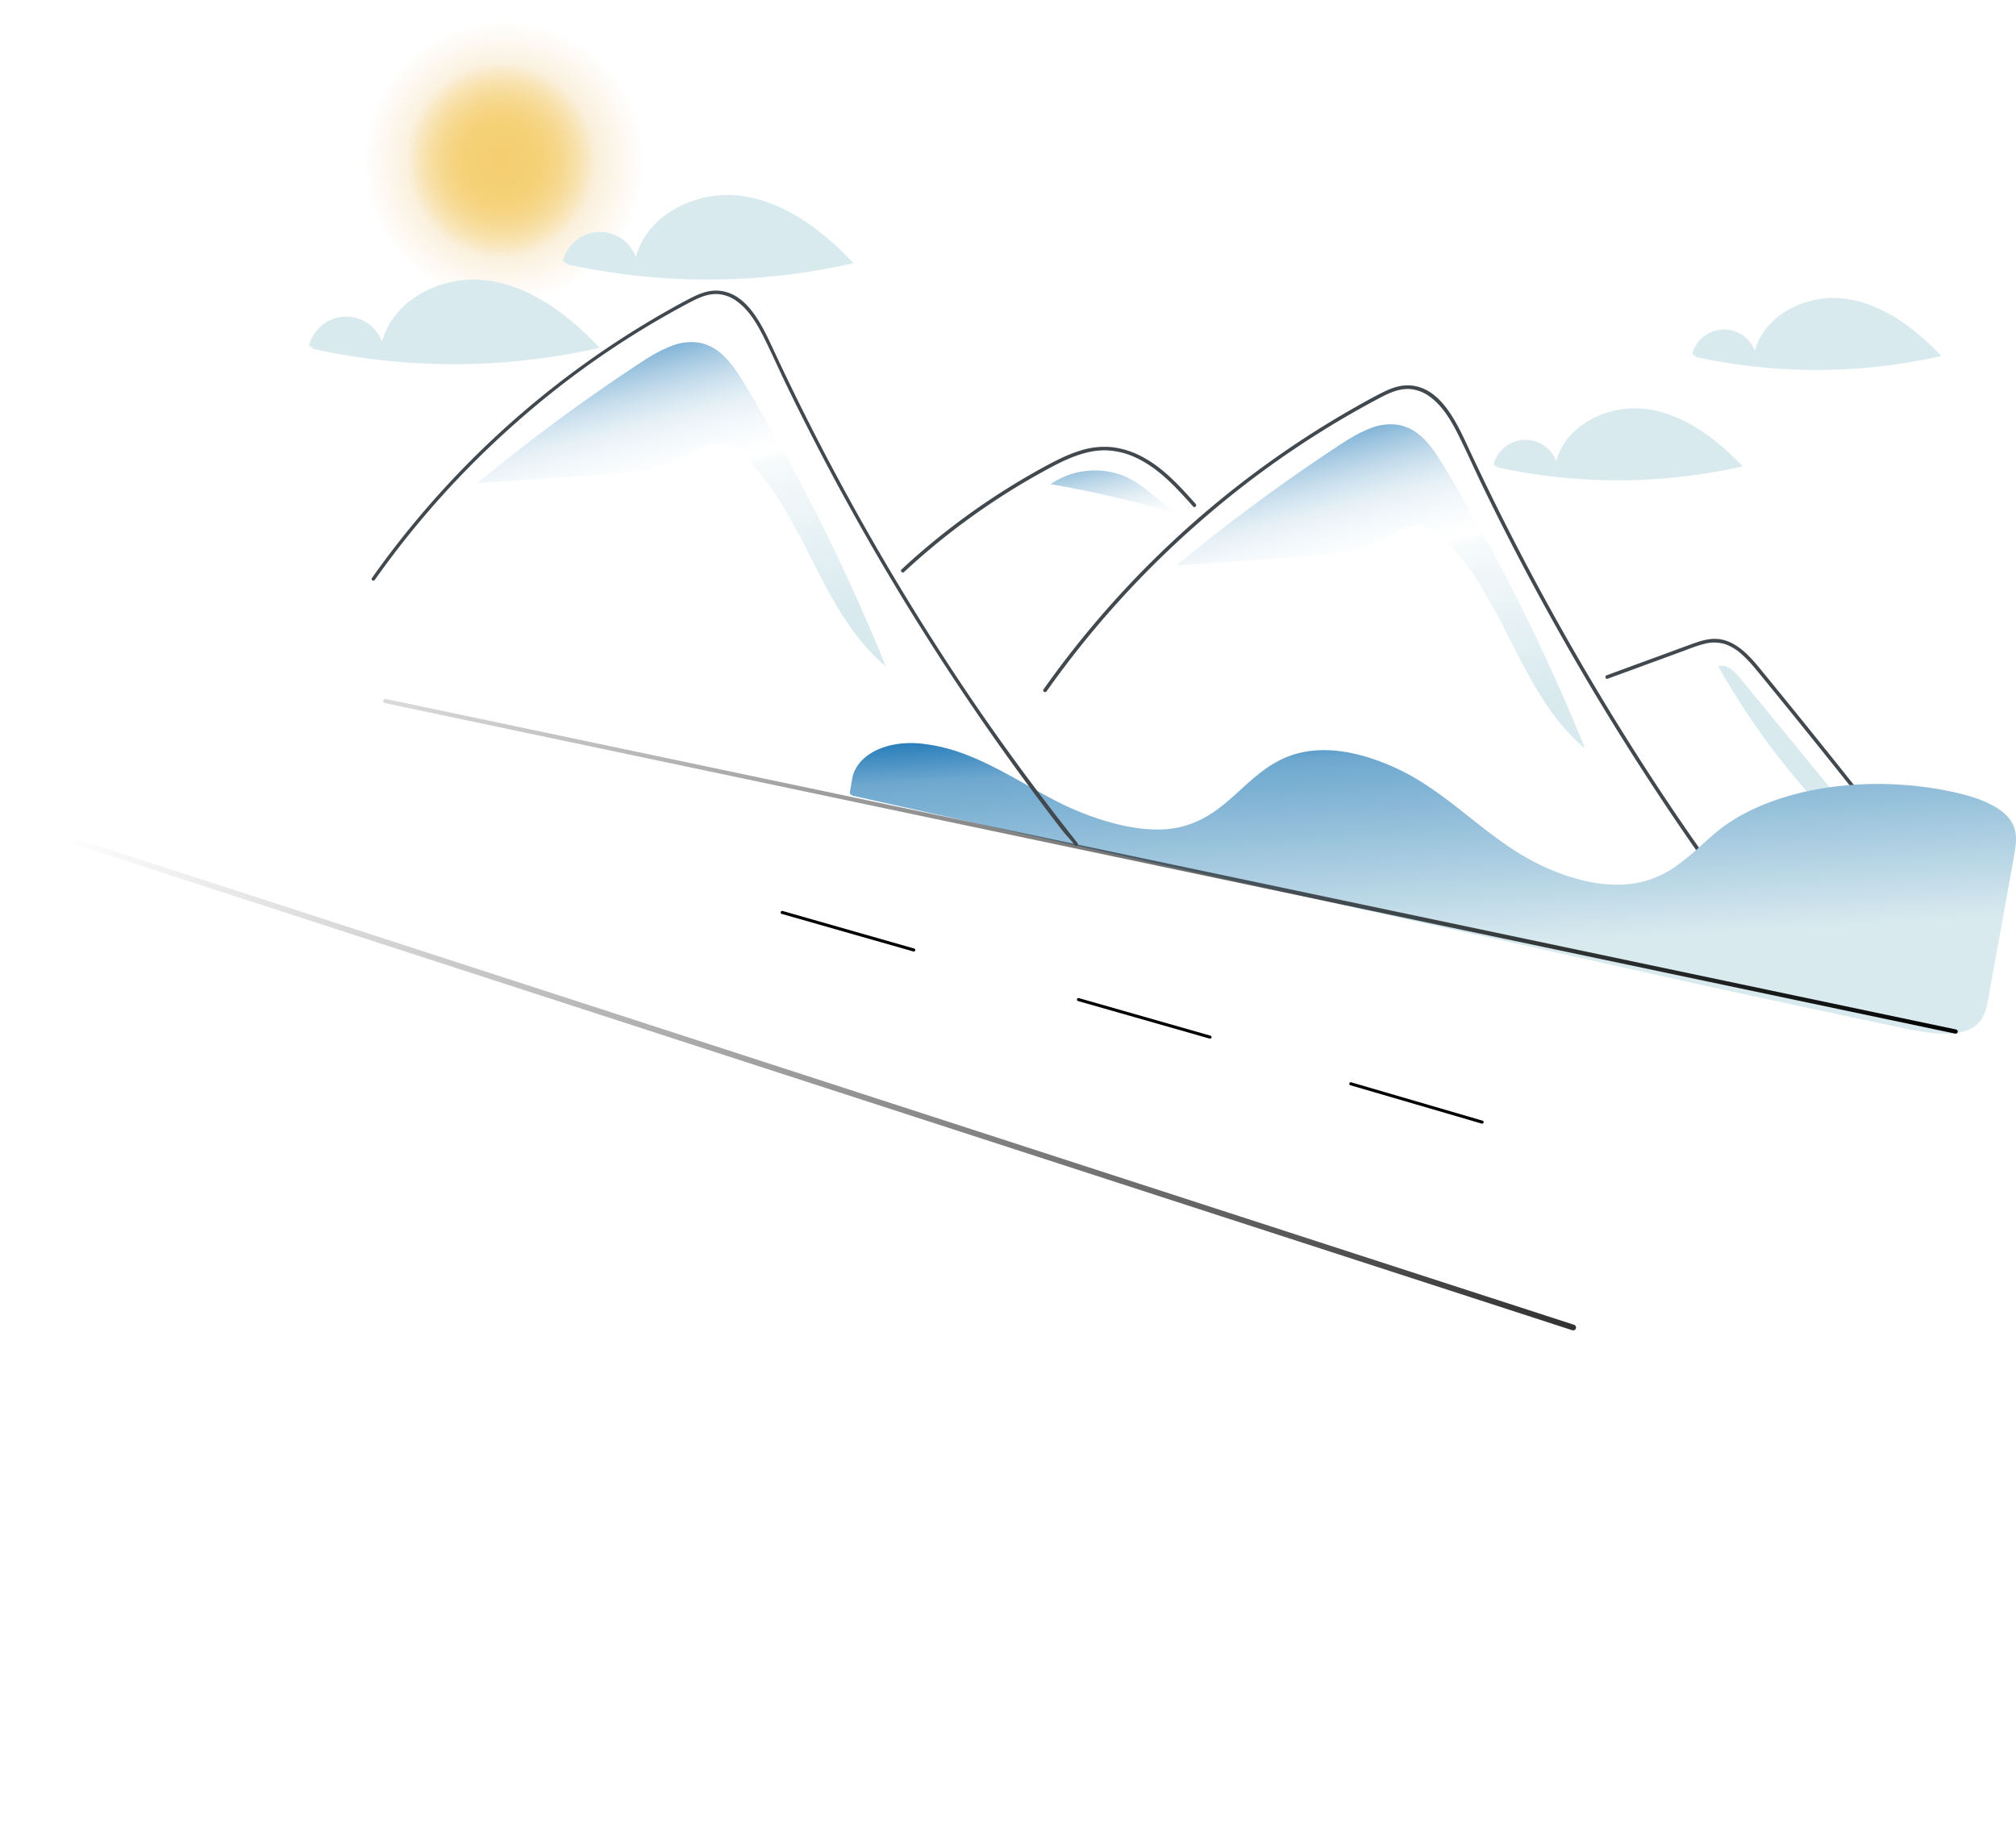 <svg xmlns="http://www.w3.org/2000/svg" width="548" height="498" fill="none" viewBox="0 0 548 498">
  <path fill="#D9EAEF" d="M473.45 184.88c-1.297-1.582-2.699-3.238-4.639-3.88l-1.811.072a205.686 205.686 0 0 0 54.717 62.663L473.45 184.88Z"/>
  <path fill="url(#a)" d="M392.432 126.663c-2.738-4.536-5.982-9.379-11.063-10.861-5.885-1.715-11.929 1.693-17.056 5.055a496.998 496.998 0 0 0-44.231 32.646l.016.176 33.005-2.28c7.949-.55 16.171-1.174 23.195-4.941 2.666-1.43 5.264-3.339 8.285-3.472 3.753-.165 7.025 2.46 9.596 5.203 15.211 16.226 19.613 41.039 36.678 55.295a542.804 542.804 0 0 0-38.425-76.821Z"/>
  <path fill="#42494E" d="M485.931 264.29c-1.682-2.128-2.37-2.626-4.029-4.774a730.36 730.36 0 0 1-38.095-54.285 723.69 723.69 0 0 1-23.021-38.804 717.177 717.177 0 0 1-10.103-18.943 717.503 717.503 0 0 1-7.449-14.891 300.49 300.49 0 0 1-2.039-4.294c-1.581-3.377-3.132-6.77-4.798-10.101-1.898-3.797-4.209-7.777-7.694-10.328a10.497 10.497 0 0 0-5.469-2.108c-2.838-.183-5.456.991-7.917 2.272a254.817 254.817 0 0 0-50.113 34.618 261.18 261.18 0 0 0-40.713 45.272c-.36.515-1.211.023-.848-.495 1.43-2.026 2.889-4.03 4.376-6.013a262.517 262.517 0 0 1 66.974-62.579 258.48 258.48 0 0 1 13.274-8.062c2.272-1.288 4.553-2.56 6.873-3.754 2.275-1.17 4.69-2.222 7.289-2.262 8.843-.137 13.422 9.895 16.567 16.645a593.571 593.571 0 0 0 3.001 6.354 720.88 720.88 0 0 0 19.715 38.318 727.898 727.898 0 0 0 26.34 43.952c12.318 19.005 24.539 35.794 38.573 53.567.386.491-.305 1.193-.694.695ZM324.33 137.698c-.514-.573-1.024-1.147-1.541-1.721-4.078-4.517-8.454-8.983-14.054-11.573a20.359 20.359 0 0 0-8.542-1.983c-3.056.01-6.044.813-8.869 1.937a51.165 51.165 0 0 0-3.927 1.787c-1.47.741-2.913 1.531-4.35 2.328a191.2 191.2 0 0 0-23.174 15.13 185.337 185.337 0 0 0-7.462 5.993 191.99 191.99 0 0 0-6.657 5.898c-.465.429-1.159-.266-.694-.695a189.673 189.673 0 0 1 6.719-5.95 191.7 191.7 0 0 1 25.109-17.96 190.92 190.92 0 0 1 8.182-4.636 70.101 70.101 0 0 1 2.533-1.295 40.36 40.36 0 0 1 6.022-2.455 21.38 21.38 0 0 1 9.095-.895 23.633 23.633 0 0 1 8.391 2.908c5.499 3.078 9.763 7.839 13.913 12.484.419.472-.272 1.171-.694.698Z"/>
  <path fill="#42494E" d="m436.989 184.514 13.176-4.827 6.541-2.397c2.131-.78 4.256-1.669 6.458-2.228a10.165 10.165 0 0 1 5.846.075 13.47 13.47 0 0 1 4.559 2.831 37.139 37.139 0 0 1 3.74 4c1.424 1.715 2.827 3.448 4.237 5.174a2588.581 2588.581 0 0 1 51.361 65.021l2.057 2.695c.378.496 1.231.007.847-.497a2583.826 2583.826 0 0 0-56.33-71.288c-1.242-1.516-2.47-3.049-3.832-4.461-2.501-2.591-5.626-4.881-9.366-4.943-2.199-.036-4.328.663-6.371 1.403-2.202.798-4.4 1.612-6.599 2.418l-13.268 4.861-3.317 1.215c-.588.216-.334 1.166.261.948Z"/>
  <path fill="url(#b)" d="M307.004 130.09c-6.695-3.447-15.269-2.772-21.422 1.534a305.112 305.112 0 0 1 34.762 8.128c-4.742-2.784-8.451-7.145-13.34-9.662Z"/>
  <path fill="#000" d="M402.911 305.462a.415.415 0 0 1-.144-.016l-35.695-10.424a.41.41 0 0 1-.247-.199.412.412 0 0 1 .163-.563.412.412 0 0 1 .315-.034l35.696 10.423a.419.419 0 0 1 .295.443.415.415 0 0 1-.383.37Zm-73.968-23.11a.413.413 0 0 1-.144-.014l-35.758-10.209a.414.414 0 0 1 .227-.797l35.758 10.208a.416.416 0 0 1 .175.696.412.412 0 0 1-.258.116Zm-80.539-23.687a.39.39 0 0 1-.144-.015l-35.758-10.208a.414.414 0 0 1-.088-.761.412.412 0 0 1 .315-.037l35.758 10.208a.418.418 0 0 1 .298.441.416.416 0 0 1-.381.372Z"/>
  <path fill="url(#c)" d="M255.551 202.994a46.565 46.565 0 0 0-4.446-.77l-.215-.027c-9.795-1.162-18.065 2.914-19.236 9.484l-.208 1.189c-.13.752-.27 1.56-.437 2.454-.08.442.365.893 1.012 1.038l235.596 52.512c16.636 3.586 33.219 7.129 49.286 10.53a74.734 74.734 0 0 0 9.119 1.471c4.59.387 7.95-.123 10.274-1.56h.001c2.888-1.781 3.615-4.673 4.208-7.991 1.196-6.7 2.469-13.734 3.738-20.747 1.117-6.181 2.232-12.346 3.289-18.25.621-3.505.959-6.646-1.209-9.587-2.35-3.183-7.385-5.652-14.963-7.341a18.766 18.766 0 0 0-.275-.061c-23.771-5.197-49.405-1.068-63.785 10.274-1.656 1.306-3.249 2.744-4.789 4.135a66.643 66.643 0 0 1-7.268 5.961 28.165 28.165 0 0 1-4.48 2.507 4.7 4.7 0 0 1-.357.156c-.296.133-.602.257-.897.362a26.114 26.114 0 0 1-5.316 1.423l-.181.027a6.879 6.879 0 0 1-.431.061c-1.042.14-2.091.222-3.142.247-4.541.129-9.486-.699-14.697-2.463a63.835 63.835 0 0 1-13.684-6.597c-4.543-2.896-8.67-6.164-12.661-9.324a335.675 335.675 0 0 0-5.388-4.208c-.343-.26-.68-.515-1.022-.771-2.232-1.663-4.275-3.081-6.247-4.334a61.514 61.514 0 0 0-15.602-7.135c-5.823-1.688-11.185-2.148-15.932-1.371a25.45 25.45 0 0 0-3.887.95c-5.848 1.925-10.046 5.755-14.105 9.459-5.049 4.606-10.271 9.37-18.738 10.556-9.771 1.371-22.613-2.966-31.374-7.483-2.754-1.42-5.479-2.955-8.115-4.44a902.958 902.958 0 0 0-3.196-1.792 151.593 151.593 0 0 0-5.427-2.897l-.507-.257c-.283-.141-.565-.283-.854-.422a79.72 79.72 0 0 0-5.493-2.454l-.422-.171a73.453 73.453 0 0 0-2.431-.895l-.314-.109a45.997 45.997 0 0 0-4.792-1.339Z"/>
  <path fill="url(#d)" d="M531.595 281a.593.593 0 0 1-.119-.012l-426.85-89.851a.578.578 0 0 1-.442-.681.578.578 0 0 1 .68-.444l426.85 89.85a.576.576 0 0 1-.119 1.138Z"/>
  <path fill="#D9EAEF" d="M501.597 81.21c-10.237-1.386-21.924 4.157-24.577 14.158a8.96 8.96 0 0 0-3.472-4.338 8.933 8.933 0 0 0-10.538.542 8.955 8.955 0 0 0-3.01 4.67l1.172.842a153.924 153.924 0 0 0 66.54-.302c-7.121-7.496-15.878-14.185-26.115-15.572Zm-54 30.001c-10.237-1.387-21.924 4.156-24.577 14.157a8.962 8.962 0 0 0-3.472-4.338 8.933 8.933 0 0 0-10.538.542 8.952 8.952 0 0 0-3.01 4.671l1.172.841a153.924 153.924 0 0 0 66.54-.302c-7.121-7.496-15.878-14.185-26.115-15.571Z"/>
  <path fill="url(#e)" d="M427.943 361.589a.773.773 0 0 1-.556.029L.789 223.174a.783.783 0 0 1-.501-.981.776.776 0 0 1 .978-.502l426.598 138.445a.778.778 0 0 1 .079 1.453Z"/>
  <path fill="url(#f)" fill-opacity=".5" d="M137 88c24.301 0 44-19.7 44-44S161.301 0 137 0 93 19.7 93 44s19.699 44 44 44Z"/>
  <path fill="url(#g)" d="M202.35 104.32c-2.738-4.537-5.982-9.38-11.063-10.861-5.885-1.716-11.929 1.692-17.056 5.055A496.873 496.873 0 0 0 130 131.159l.015.176 33.006-2.28c7.949-.549 16.171-1.174 23.195-4.941 2.666-1.429 5.264-3.339 8.285-3.472 3.753-.165 7.025 2.46 9.596 5.203 15.211 16.226 19.613 41.04 36.678 55.295a542.792 542.792 0 0 0-38.425-76.82Z"/>
  <path fill="#42494E" d="M292.237 229.838c-1.59-2.011-2.239-2.483-3.807-4.513a690.673 690.673 0 0 1-35.999-51.327 685.081 685.081 0 0 1-21.753-36.689 677.846 677.846 0 0 1-9.547-17.911 684 684 0 0 1-7.039-14.079 283.774 283.774 0 0 1-1.927-4.061c-1.494-3.193-2.96-6.401-4.534-9.55-1.793-3.59-3.977-7.353-7.27-9.765a9.909 9.909 0 0 0-5.168-1.993c-2.682-.174-5.156.936-7.481 2.148a240.838 240.838 0 0 0-47.355 32.731 246.973 246.973 0 0 0-38.473 42.805c-.34.487-1.144.022-.801-.468a248.13 248.13 0 0 1 4.135-5.685 248.147 248.147 0 0 1 63.288-59.17 244.649 244.649 0 0 1 12.544-7.622c2.146-1.218 4.302-2.42 6.495-3.549 2.149-1.106 4.431-2.102 6.887-2.139 8.356-.13 12.683 9.356 15.655 15.738a567.584 567.584 0 0 0 2.836 6.008 681.416 681.416 0 0 0 18.63 36.23 688.185 688.185 0 0 0 24.89 41.556c11.64 17.97 23.188 33.844 36.45 50.648.365.465-.288 1.129-.656.657Z"/>
  <path fill="url(#h)" d="M136.5 70c14.636 0 26.5-12.312 26.5-27.5S151.136 15 136.5 15 110 27.312 110 42.5 121.864 70 136.5 70Z"/>
  <path fill="url(#i)" d="M136.5 70c14.636 0 26.5-12.312 26.5-27.5S151.136 15 136.5 15 110 27.312 110 42.5 121.864 70 136.5 70Z"/>
  <path fill="#D9EAEF" d="M201.532 53.247c-11.944-1.628-25.579 4.885-28.675 16.636a10.509 10.509 0 0 0-4.05-5.097 10.368 10.368 0 0 0-6.251-1.706c-2.21.114-4.327.935-6.044 2.343A10.537 10.537 0 0 0 153 70.912l1.367.987A178.337 178.337 0 0 0 232 71.546c-8.308-8.809-18.525-16.669-30.468-18.298Zm-69 23c-11.944-1.628-25.579 4.885-28.675 16.636a10.509 10.509 0 0 0-4.05-5.097 10.365 10.365 0 0 0-12.296.636A10.538 10.538 0 0 0 84 93.912l1.367.987A178.33 178.33 0 0 0 163 94.546c-8.308-8.809-18.525-16.669-30.468-18.298Z"/>
  <defs>
    <linearGradient id="a" x1="375.47" x2="396.672" y1="115.344" y2="196" gradientUnits="userSpaceOnUse">
      <stop stop-color="#0467B0"/>
      <stop offset=".005" stop-color="#4992C5" stop-opacity=".674"/>
      <stop offset=".229" stop-color="#A2C8DF" stop-opacity=".261"/>
      <stop offset=".417" stop-color="#D9EAEF" stop-opacity="0"/>
      <stop offset=".454" stop-color="#D9EAEF" stop-opacity=".227"/>
      <stop offset=".974" stop-color="#D9EAEF"/>
    </linearGradient>
    <linearGradient id="b" x1="303.173" x2="310.173" y1="115.5" y2="146.5" gradientUnits="userSpaceOnUse">
      <stop stop-color="#0467B0"/>
      <stop offset="0" stop-color="#3686BF"/>
      <stop offset=".197" stop-color="#73ABD1"/>
      <stop offset=".879" stop-color="#D9EAEF" stop-opacity="0"/>
    </linearGradient>
    <linearGradient id="c" x1="385.732" x2="389.751" y1="188.1" y2="258.261" gradientUnits="userSpaceOnUse">
      <stop stop-color="#0467B0"/>
      <stop offset=".239" stop-color="#6EA8CF"/>
      <stop offset="1" stop-color="#D9EAEF"/>
    </linearGradient>
    <linearGradient id="d" x1="531.872" x2="31.457" y1="306.11" y2="180.26" gradientUnits="userSpaceOnUse">
      <stop/>
      <stop offset="1" stop-opacity="0"/>
    </linearGradient>
    <linearGradient id="e" x1="428.045" x2="0" y1="540.232" y2="254.237" gradientUnits="userSpaceOnUse">
      <stop/>
      <stop offset="1" stop-opacity="0"/>
    </linearGradient>
    <linearGradient id="g" x1="185.388" x2="206.59" y1="93" y2="173.656" gradientUnits="userSpaceOnUse">
      <stop stop-color="#0467B0"/>
      <stop offset=".005" stop-color="#4992C5" stop-opacity=".674"/>
      <stop offset=".229" stop-color="#A2C8DF" stop-opacity=".261"/>
      <stop offset=".417" stop-color="#D9EAEF" stop-opacity="0"/>
      <stop offset=".454" stop-color="#D9EAEF" stop-opacity=".227"/>
      <stop offset=".974" stop-color="#D9EAEF"/>
    </linearGradient>
    <radialGradient id="f" cx="0" cy="0" r="1" gradientTransform="rotate(87.358 45.461 93.734) scale(38.174)" gradientUnits="userSpaceOnUse">
      <stop stop-color="#EEC004"/>
      <stop offset="1" stop-color="#E2983A" stop-opacity="0"/>
    </radialGradient>
    <radialGradient id="h" cx="0" cy="0" r="1" gradientTransform="matrix(.283 26.407 -25.447 .273 136.216 43.594)" gradientUnits="userSpaceOnUse">
      <stop stop-color="#F8CE67"/>
      <stop offset="1" stop-color="#F4CE71" stop-opacity="0"/>
      <stop offset="1" stop-color="#F4CE71" stop-opacity="0"/>
    </radialGradient>
    <radialGradient id="i" cx="0" cy="0" r="1" gradientTransform="matrix(.283 26.407 -25.447 .273 136.216 43.594)" gradientUnits="userSpaceOnUse">
      <stop stop-color="#F4CE71"/>
      <stop offset="1" stop-color="#F4CE71" stop-opacity="0"/>
      <stop offset="1" stop-color="#F4CE71" stop-opacity="0"/>
    </radialGradient>
  </defs>
</svg>
